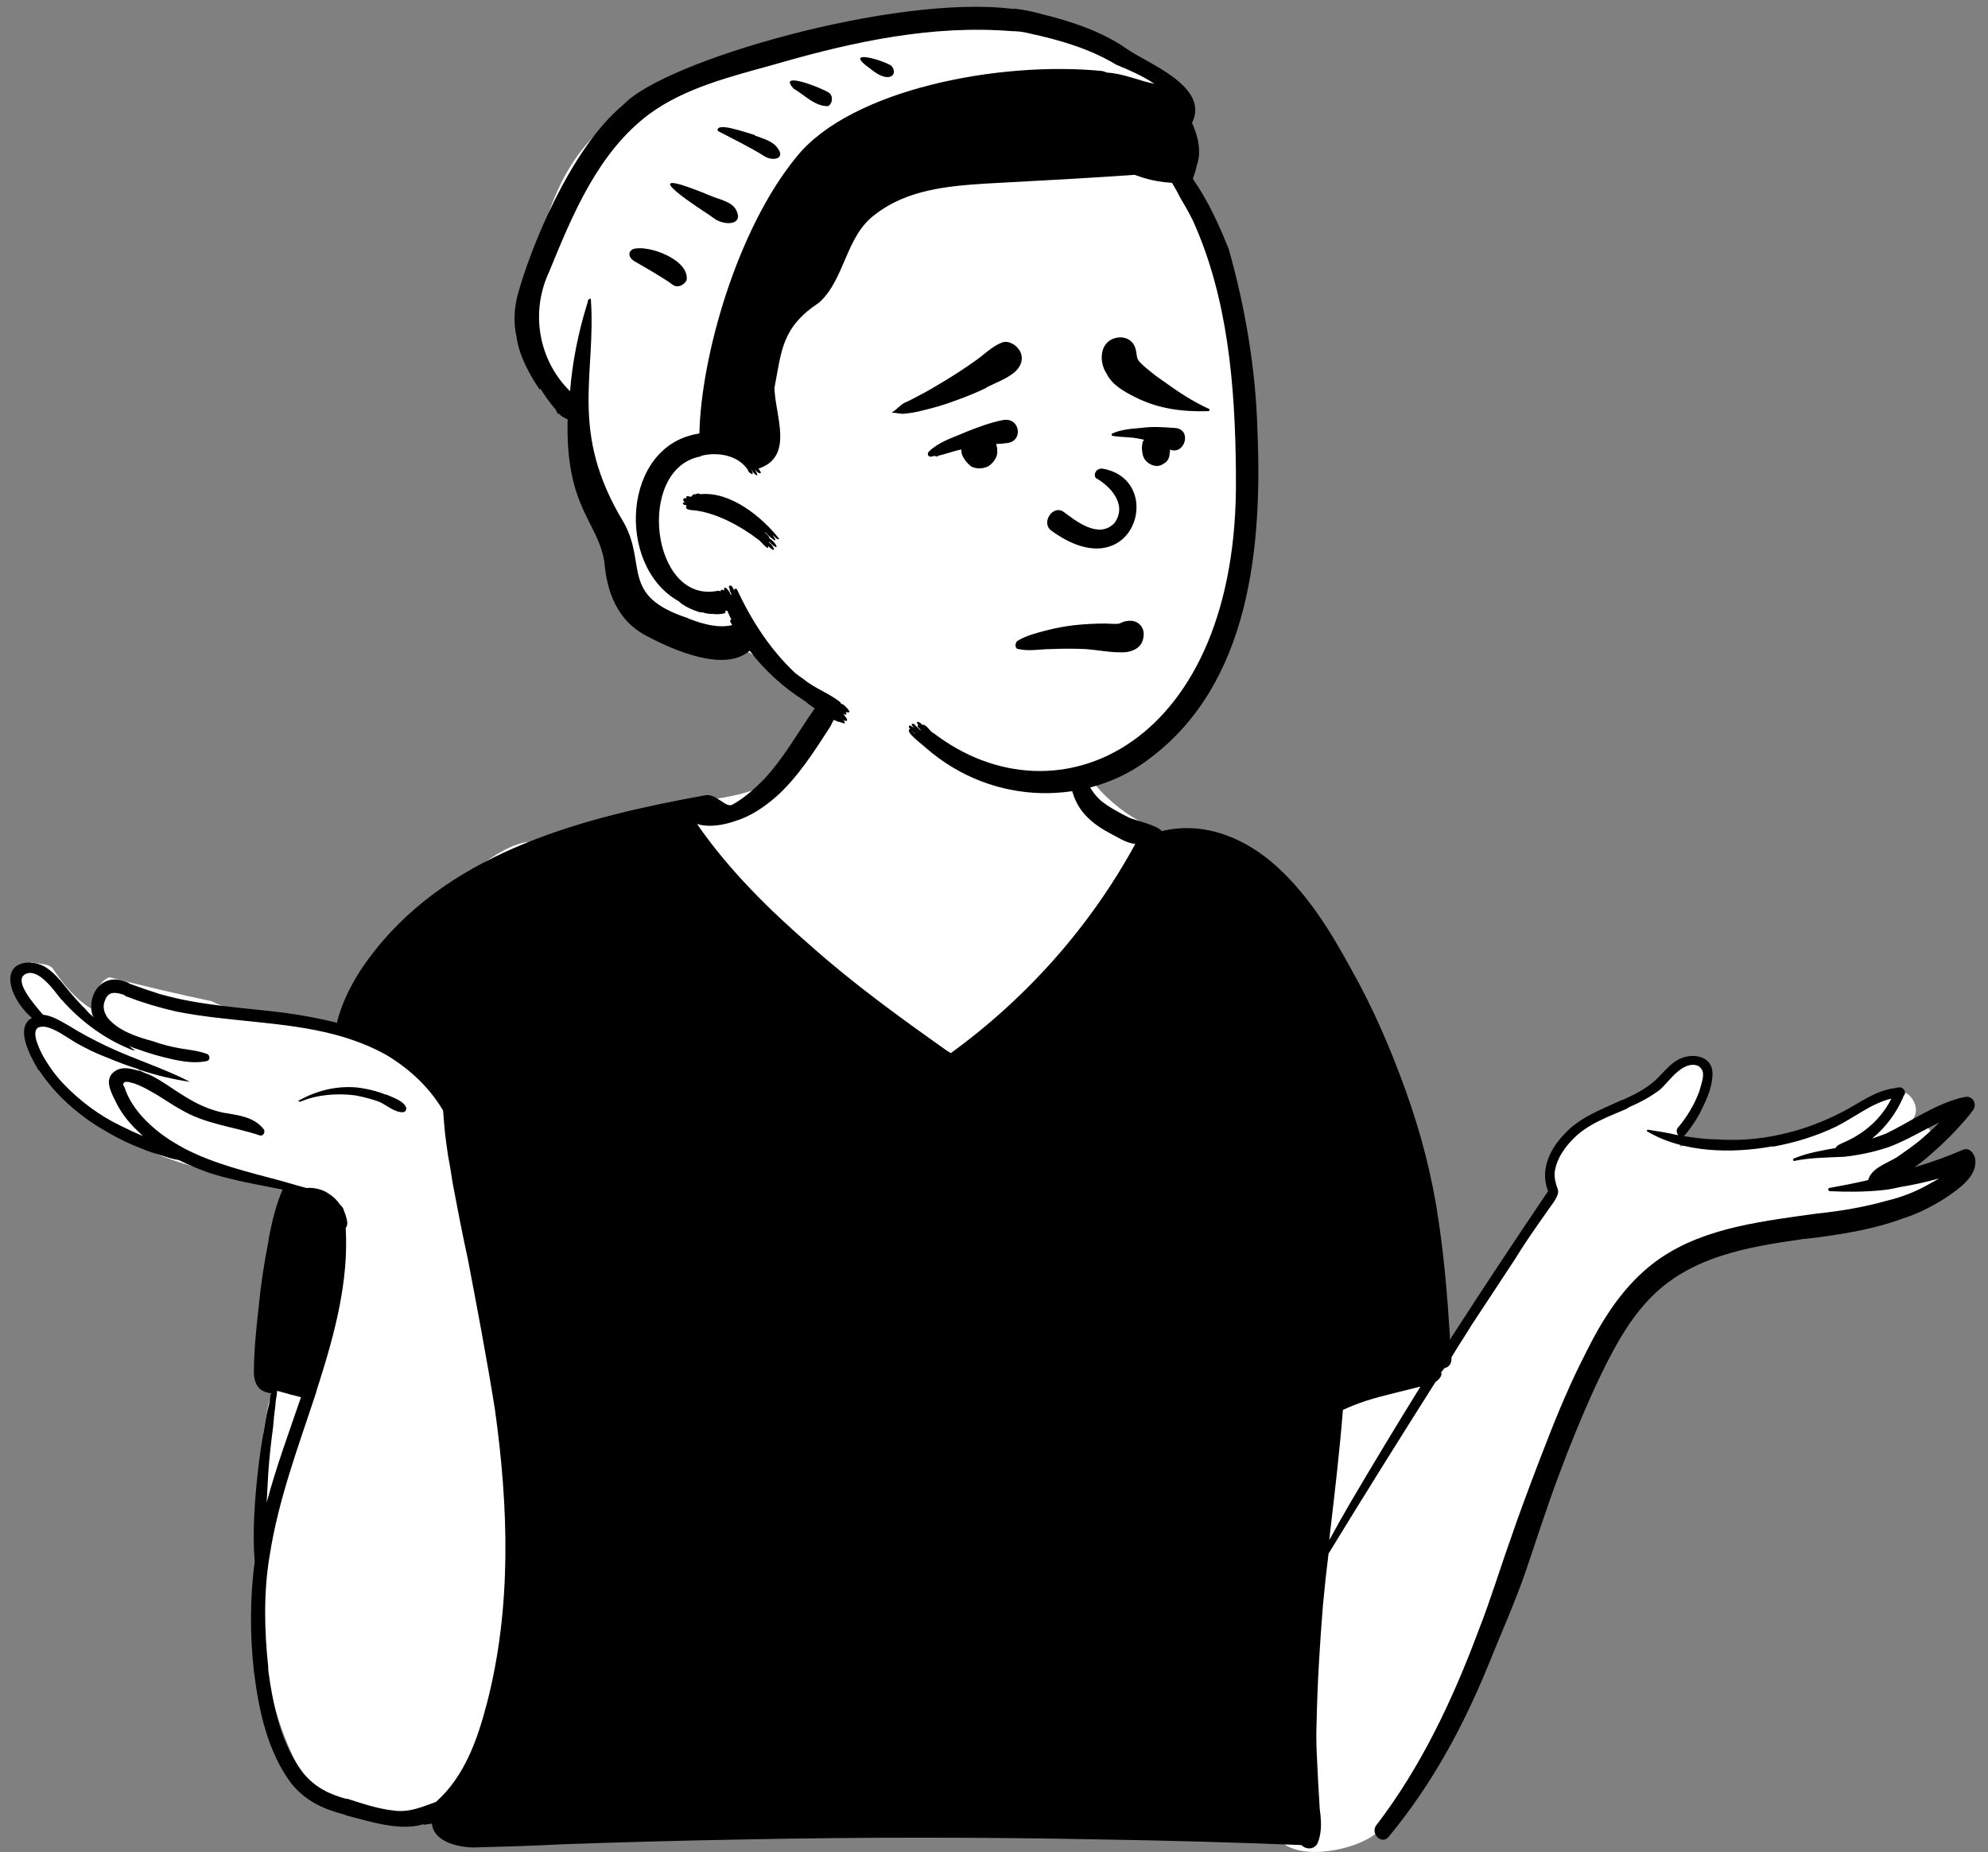 
<svg version="1.2" xmlns="http://www.w3.org/2000/svg" viewBox="0 0 249 232" width="249" height="232">
	<rect x="0" y="0" width="249" height="232" fill="#808080" stroke="none"/>
	<title>character-02</title>
	<style>
		.s0 { fill: #ffffff } 
		.s1 { fill: #000000 } 
	</style>
	<g id="Introduction">
		<g id="variations">
			<g id="images">
				<g id="a-person/bust">
					<g id="body/Whatever">
						<path id="🎨-Background" fill-rule="evenodd" class="s0" d="m234.9 146.9q3.3-1.7 6.4-3.6c1.4-0.9 0.1-3.1-1.4-2.3q-1.1 0.6-2.3 1.2 0.9-0.7 1.7-1.7c1.9-1.7-0.6-5-2.8-3.6-1.9 1.4-3.9 2.9-6.1 3.8-4.6 2-9.7 2.3-14.7 2.3-1.8-0.1-3.5 0.2-5.3 0.6 0.7-2.8 2.4-4.9 3.3-7.6 0.7-2.7-3.2-4.5-4.6-1.9q-0.5 0.9-0.9 1.9c-3 2.7-8 2.5-11.1 5.4-1.7 1.5-2.5 3.6-2.8 5.7-0.3 1.4 0.1 2.8-0.8 4.1-4.1 5.8-10.6 15-13.9 21.4-2.4-15.2-8.6-34.1-15.1-48-2.1-4.5-4.6-8.9-7.8-12.6 0.4-1.3-0.9-3.5-1.7-2.9-2.5-3-7-3.8-10.5-5.4-4.9-2-8.9-6.3-10.8-11.2-2.6-9.3-8.8-10.4-17.4-10-8.3 0-14.4 3.5-16.2 11.9-3.6 6.4-12.3 5.3-18.5 7-4.6 1.1-9 2.7-13.2 4.7-4.7-4.4-21.4 14.2-22.9 19q1.3 0.2 2.7 0.6c0.7 0.3 0.4 1.4-0.4 1.3q-1.5-0.4-3-0.6 0 0.2 0 0.3-0.2 0-0.4 0 0.4 0.2 0.7 0.5c0.6 0.4-0.1 1.3-0.7 1-0.6-0.5-1.3-0.4-2-0.5 0 1.4-5-0.2-5.8-0.7-3.4-0.4-6.9 0.1-10.1-1.6-4.3-0.9-8.5-1.9-12.8-3-1.1 0.4-2.1 2-1.2 3.1 0.5 0.5-0.2 1.4-0.8 1-2.1-1.2-3.7-3.1-5.1-5.2-0.6-0.7-1.8-0.5-2.7-0.8q-0.1 0.3-0.2 0.7c-3.6 0.6-1 4.6 0.8 5.9-0.9 0.6-1 1.9-0.9 2.9-0.2 0.4-0.3 0.9-0.1 1.3 0.7 1.6 2.2 2.9 3.4 4.2 1.2 1.5 2.3 2.9 3.9 4.1 5.8 4.4 12.9 6.9 20.1 7.9 2.6 0.4 6.3 1 7.9 3.2-0.4 2.5-1.1 5-1.8 7.5-0.9 3.4-0.8 6.9-0.8 10.3-0.2-0.1-0.4-0.1-0.4 0.1-0.3 1.4-0.4 2.9-1.3 4-0.7 2.2-1.2 4.6-1.5 6.9-1.1 11-1.4 22.3 1.1 33.1 1 4.1 2.6 7.9 4.8 11.4 0.6 1 1.7 1.3 2.6 1.1 3.1 1.7 7.1 2.2 10.5 1.8 11.5-3.3 7.4 4.5 23.6 2.1 27.8-3.5 55.9 3.5 83.7-0.6 0.7 5.3 9.6 3.7 12.7 1.5 9.3-6.9 14-28.9 18.7-40 3.2-8.8 8.6-24.3 15.6-30.2 2.1-1.7 4.7-2.6 7.2-3.3 9.6-2.4 19.2-4.7 28.7-7.1 1.7-0.4 1.4-3.2-0.4-3q-3.4 0.3-6.9 0.6z"/>
						<path id="🖍-Ink" fill-rule="evenodd" class="s1" d="m22.4 145.3c-0.7-0.1-1.3-0.3-1.9-0.5q-1.5-0.4-2.9-1c-1.9-0.7-3.7-1.7-5.5-2.8-2.8-1.8-5.3-4.1-7.1-6.8l-0.2-0.2c-1-1.7-3-5.3-0.8-6.5-1.4-1.2-2.8-3.3-2.7-5 0.1-2.3 3-2.3 4.5-1.3 0.9 0.6 1.7 1.5 2.4 2.4q1.2 1.5 2.6 2.9 0.3 0.4 0.7 0.7l0.2 0.2q0-0.1-0.1-0.2c-0.5-1.6 0.1-3.6 1.7-4.3 0.9-0.4 1.9-0.2 2.8 0.2l0.1 0.1q1.9 0.7 3.8 1.3c5.2 1.5 10.6 1.7 16 2.4 2.1 0.3 4.2 0.7 6.2 1.2 0.8-3.3 2.7-6.5 4.8-9.1 9.9-12.5 26.4-16.7 41.4-19.4 1.3-0.2 2.5 1.6 3.3 1.2 1.5-0.8 2.8-2 4-3.2 2.5-2.7 4.2-5.8 6.3-8.8 1-1.5 3.4-0.2 2.4 1.4l-0.4 0.8c-2 3.1-4.1 6.4-6.8 8.8-1.5 1.3-3.1 2.4-5 3-1.4 0.5-3.3 0.9-4.9 0.4l-0.2-0.2q0.1 0.1 0.2 0.2c4 5.8 9.1 10.8 14.4 15.4 5.3 4.7 11.1 8.9 16.9 13l0.5 0.3c9.5-6.9 17.5-15.9 23.1-26.2-1.2-0.1-2.3-0.9-3.3-1.4-1.3-0.7-2.4-1.5-3.3-2.6-1.9-2.4-1.7-5.4-2-8.3 0-0.1 0.2-0.2 0.3-0.1 1.1 0.9 1.4 2.3 1.9 3.5 0.4 1.4 1 2.5 2.1 3.5 1 0.8 2.3 1.5 3.5 2.1 0.6 0.3 3.7 1 4.1 1.7 5.4-1.3 10.6 0.9 14.6 4.6 3.9 3.6 6.7 8.2 9.2 12.8 2.7 4.8 4.9 9.9 6.8 15.2 1.9 5.3 3.3 10.7 4.1 16.3 0.7 4.7 1.1 9.5 1.4 14.3v0.5q6-9.3 12.3-18.6c-1-2.5 0.1-5.1 1.9-7 1.9-2.2 4.7-3.2 7.3-4.4l0.3-0.1c1.3-0.6 2.5-1.2 3.6-2.1 1-0.8 1.8-2 2.9-2.7 1.6-1.1 4.5-0.9 4.6 1.5 0 1.4-0.5 2.8-1.1 4-0.6 1.4-1.4 2.6-2.3 3.7q-0.1 0.1-0.2 0.2c1.3 0.2 2.6 0.4 4 0.4 2.7 0.2 5.5 0 8.1-0.6 2.8-0.6 5.4-1.6 7.9-2.9 2.1-1.1 4-2.6 6.4-2.9q0.3-0.1 0.7-0.1c0.3 0 0.7 0.4 0.6 0.8q-0.2 0.3-0.3 0.6c-0.8 1.8-2.1 3.6-3.7 4.9l-0.1 0.1q0.9-0.3 1.7-0.6c3.1-1.5 6-3.6 9.4-4.5q0.2 0 0.5-0.1c1-0.2 1.6 0.9 1 1.7q-0.2 0.2-0.3 0.4-2.3 2.8-5.1 5.2-0.9 0.8-1.9 1.5 3.1-0.9 6.1-2.2c0.8-0.3 1.4 0.5 1.5 1.2 0.3 2.2-2.2 3.8-3.8 4.9-1.6 1-3.3 1.9-5.2 2.5-3.5 1.3-7.1 1.9-10.8 2.4l-1.8 0.2c-7 1-14.3 2.2-19.4 7.7-2.8 3-4.7 6.8-6.5 10.6-1.7 3.7-3.3 7.6-4.7 11.4-1.5 4-2.8 8.1-4.2 12.2-1.3 3.7-2.9 7.3-4.4 11l-0.2 0.5c-3.2 7.8-7.1 15-12.5 21.5-0.9 1-2.3-0.5-1.5-1.5 5.6-7.3 9.6-15.8 12.8-24.4 1.5-3.8 2.7-7.8 4.1-11.7l0.8-2.3q1.7-4.7 3.5-9.3c1.5-3.9 3.1-7.7 5-11.4l0.2-0.4c1.8-3.6 4-7.1 7-9.8 5.4-4.9 12.6-6 19.6-7l2.2-0.3c2.9-0.3 5.9-0.8 8.7-1.6 1.7-0.4 3.3-1 4.8-1.8q0.9-0.5 1.8-1-2.5 0.7-5 1.1-1.2 0.3-2.4 0.4c-2.1 0.2-4.2 0.2-6.3 0.1-0.2 0-0.3-0.3-0.1-0.4q2.3-0.4 4.5-0.9l0.4-0.1q0.1-0.4 0.4-0.8c0.7-0.9 2.1-1.4 3.1-2q1.5-1 2.9-2.1 1.3-1.1 2.5-2.3 0 0 0 0c-2.1 1-4.2 2.3-6.4 3.1-1.8 0.6-3.7 1-5.6 1.2h-0.1-0.1c-2 0.1-4 0.1-5.9 0.5-0.2 0.1-0.3-0.2-0.1-0.3 1.7-0.7 3.5-1 5.2-1.3q0.1-0.2 0.4-0.4l0.4-0.2c1.4-0.6 2.6-1.3 3.8-2.4q1.5-1.4 2.4-3.2c-2.5 0.6-4.7 2.4-6.9 3.5-2.5 1.2-5.1 2-7.8 2.5h-0.3c-5 0.9-11.1 0.8-15.6-1.9-0.1 0 0-0.2 0.1-0.2 1.3 0.2 2.6 0.4 3.8 0.7-0.2-0.3-0.3-0.7 0-1 1.1-1.3 2-2.8 2.6-4.4l0.1-0.3c0.2-0.8 0.7-2 0.2-2.6-0.4-0.7-1.4-0.6-2-0.3-1.3 0.6-2.2 2-3.2 2.9-1.2 0.9-2.5 1.6-3.9 2.2l-0.3 0.2c-2.3 1-4.9 1.9-6.7 3.8-1 1-1.9 2.3-2.2 3.7q-0.2 0.9 0.1 1.9c0.1 0.5 0.4 0.8 0.2 1.3-0.2 0.7-0.9 1.5-1.3 2.1q-0.7 1-1.4 2-1.4 2-2.7 4.1-2.7 4.1-5.4 8.2-0.8 1.3-1.7 2.7l-0.8 1.3h-0.1q-0.2 0.4-0.4 0.7l0.4-0.7q0 0 0.1 0v0.2c0 0.7-0.4 1.1-1 1.2q0.1 0 0.1 0l-0.4 0.5q0.1 0.2 0 0.4c-0.1 0.3-0.4 0.6-0.7 0.8-4.5 7.1-9 14.3-13.4 21.5q-0.4 3.2-0.7 6.5c-0.4 4.9-0.7 9.9-0.8 14.9-0.1 2.4 0.1 4.8 0.2 7.2q0.1 1.7 0.2 3.4l0.1 0.8c0.1 1.1 0.1 2.2-0.3 3.3-0.3 0.9-1.4 1.1-2.1 0.4q-12.5-0.5-25-0.7c-15-0.3-29.9-0.3-44.9 0q-11.3 0.2-22.6 0.6c-3.7 0.2-7.4 0.3-11.1 0.4-2 0-5.1-0.7-5.3-3q-0.3 0.1-0.7 0.1-0.2 0.1-0.4 0c-3 0.9-6.8-0.4-9.6-1.1l-0.2-0.1c-2.7-0.7-4.9-1.7-6.7-3.9-3-4-4.1-9.2-4.7-14.1-0.5-4.5-0.5-9.2 0.1-13.7-0.3-3.7 0-7.6 0.4-11.3q0.3-2.7 0.8-5.4 0.2-1.5 0.6-3c0.1-0.4 0.1-0.9 0.2-1.3l0.1-0.1q-0.5 0-1.1-0.3c-0.8-0.4-1.1-1.4-1.1-2.3 0-2.7 0.3-5.5 0.6-8.2q0.4-4.1 1.2-8.1l0.1-0.7c0.4-2 0.9-4.1 1.7-5.9-3-0.6-6-1.1-8.9-2q-2.1-0.7-4.1-1.7zm158.9 25.4q-0.2 0.3-0.4 0.7l0.4-0.7q0 0 0 0zm58.5-24.5q0 0 0 0-0.1 0.1-0.1 0.1 0 0 0.1-0.1 0 0 0 0zm-0.7 0.6q-0.1 0-0.2 0.1 0.1-0.1 0.2-0.1zm-0.3 0.2q0.1-0.1 0.1-0.1zm4.1-6.4q0.2-0.1 0.3-0.2zm-3.3 5.7q-0.3 0.2-0.6 0.4 0.3-0.2 0.6-0.4zm-61.7 27.4q0 0-0.1 0c-1.2 0.3-2.4 0.6-3.6 0.9-2.1 0.5-4.1 1.1-6 2-0.4 5.1-1 10.2-1.6 15.3l-0.1 1q1.3-2.4 2.7-4.8 4.3-7.3 8.7-14.4zm-160-31.4q-0.2-0.2-0.4-0.4c-1.2-1.1-2.2-2.3-2.9-3.7l-0.2-0.4c-0.6-1.2-1.4-2.8 0.1-3.7 0.8-0.5 1.8-0.3 2.8 0q0.1 0 0.2 0 0.6 0.3 1.2 0.5c1.5 0.7 2.9 1.8 4.4 2.7 1.6 1 3.1 1.7 5 2.1h0.1c1.7 0.3 3.6 0.5 4.8 2 0.3 0.3 0 1-0.5 0.8-3.3-1.1-6.8-1.4-9.8-3.2-1.3-0.7-2.5-1.6-3.8-2.3q-1-0.6-2.1-1l-0.4-0.1c-0.2-0.1-0.5-0.1-0.7-0.1-0.4 0.2-0.3 0.4-0.1 0.7 0.9 2.8 3.4 5.1 5.7 6.6q0.8 0.5 1.7 1c3.8 2 8.1 3 12.2 4.1q2.4 0.7 3.2 0.9c0.9-0.1 2 0.2 2.6 0.6q1 0.6 1.6 1.5c0 0 0.4 0.3 0.5 0.8q0.3 0.7 0.4 1.4 0 0.5-0.2 0.7c0.4 6.7-1.4 13.3-3.4 19.6l-0.2 0.6-0.1 0.4c-2.2 6.7-4.7 13.3-5.8 20.3-0.8 4.6-0.7 9.5-0.2 14.1v0.4c0.6 4.4 1.6 9.3 4.4 12.9 1.5 1.8 3.2 2.6 5.3 3.2h0.2c1.9 0.6 3.9 1.3 6 1.5 1.9 0.2 3.4-0.5 5.1-1.1 3.6-3.2 5.2-7.8 6.4-12.4 3.1-12 2.7-24.5 1-36.7-1-6.3-2.2-12.6-3.4-18.9-0.7-3.2-1.3-6.3-1.9-9.5l-0.3-1.9q-0.3-1.5-0.5-3.1c-0.2-1.4-0.3-2.7-0.4-4.1-1.7-2.9-4.2-5.2-7-6.9-2.1-1.2-4.3-2-6.5-2.6-6.4-1.7-13.4-1.6-19.9-2.9-2.2-0.5-4.2-1.1-6.3-1.9l-0.3-0.2c-0.9-0.3-1.9-0.5-2.3 0.6-0.4 0.8-0.2 1.6 0.3 2.3 1.3 1.6 3.7 2.4 5.6 2.9q1.7 0.6 3.4 0.9c1.2 0.2 2.3 0.3 3.4 0.7 0.4 0.1 0.5 0.8 0 0.9-1.4 0.3-2.8 0.1-4.2-0.2q-2.3-0.5-4.5-1.3-0.4-0.1-0.8-0.3l-0.2-0.1q0.3 0.3 0.6 0.5c0.1 0 0 0.1 0 0.1-3.5-1.3-6.6-3.6-9-6.3l-0.2-0.2c-0.8-1-2.8-3.9-4.4-3.1-1.6 0.8 1.1 3.8 2.1 5l0.1 0.1c1.1 0.1 2.2 0.8 3.1 1.3 1.6 1 3.3 1.9 5 2.7 3.4 1.6 7 2.7 10.3 4.4 0.1 0 0.1 0 0 0-2.1-0.3-4.2-0.8-6.3-1.5h-0.1l-0.1-0.1q-1.9-0.6-3.8-1.4-2.1-0.8-4-1.9c-1.2-0.7-2.6-1.8-3.9-2q-0.3 0-0.4 0c-1.6 0.1-0.3 2.7 0.1 3.5q1.1 2 2.6 3.6c2.1 2.2 4.5 4 7.2 5.3q1.4 0.7 2.8 1.3zm26.7-6.1q1.9 0.2 3.7 0.9h0.1c0.9 0.4 2.2 0.8 2.5 1.7 0 0.3-0.2 0.5-0.4 0.5-1 0.1-2.1-0.9-3-1.3q-1.4-0.5-3-0.8c-2.3-0.3-4.8-0.1-6.9 0.8-0.2 0-0.3-0.2-0.1-0.2 2.2-1.2 4.6-1.8 7.1-1.6zm-9.9 38c0 0.6-0.2 1.2-0.2 1.8q-0.2 1.4-0.3 2.8-0.4 2.9-0.6 5.7-0.1 1.9-0.2 3.7c1.2-4.5 2.8-8.8 4.3-13.2q-0.4-0.1-0.8-0.2l-0.4-0.1c-0.3-0.1-1.1-0.3-1.8-0.5z"/>
					</g>
					<g id="head/hat-beanie">
						<path id="Path" fill-rule="evenodd" class="s0" d="m119.3 2.5c9.5 0 20.8 4.5 21.8 4.6q0.8 0 6 4.6l-3.8 7.3 0.3 0.3c1.5 1.4 2.7 2.6 3.7 3.6 8 8.2 9.4 40.3 7.5 51.4-1.9 11.2-5.3 22.2-21.6 22.2-16.2 0-34.2-9.8-37-12.8q-2.8-3.1-6.3-3-0.1-0.1-0.3-0.3l-0.3-0.1q-4.8-0.7-6.9-1.8c-2.7-1.6-5.6-9.6-5.6-11.4 0-1.7-4.5-14.5-4.6-15.9 0-1.1-5.8-6.3-5.8-8 0-1.6-1.1-1.5 0-7.3l0.4-1.7c1.2-6.2 3.6-16.5 12.9-20.9 10.2-4.9 30.1-10.8 39.6-10.8z"/>
						<path id="🖍-Ink" fill-rule="evenodd" class="s1" d="m78.1 13.1c5.1-5.5 34-13.8 48.6-12h0.5q1.7 0.2 3.4 0.7c3.7 0.9 7.5 2.2 10.5 4.3 2.5 1.8 10.5 4.7 8.2 9.3 0.8 1.7 1.2 3.7 0.6 5.3-0.1 0.6-0.3 1.1-0.5 1.7 1.9 2.7 3.3 5.8 4.5 8.8 2.1 7.4 3.4 15.2 3.6 22.8 0.6 14.4-0.9 31.6-13.5 41-7.6 5.9-19.5 6.1-28-1.3-0.5-0.5-2.8-2.1-2-2.4q0.3 0.4 0.7 0.7 0 0 0 0l-0.2-0.2c-0.5-0.4-1-1-0.4-0.9q0.1 0.1 0.1 0.1 0.2 0.1 0.3 0.2v0.1-0.1c-0.3-0.3-0.5-0.7 0-0.5l0.1 0.1q0.3 0.3 0.7 0.7 0-0.1 0-0.1l-0.2-0.2c-0.2-0.2-0.2-0.2-0.1-0.4-0.5-0.7 0.4-0.3 0.5 0 0.5-0.2 1 0.9 1.4 1 15.6 12 38.3 1.4 37.9-32.1v-0.7c-0.1-10.7-1-21.7-5.4-31.4q-0.7-1.4-1.5-2.7-0.5-1-1.1-2-1.8-0.1-3.5-0.6-0.6-0.2-1.2-0.4c-5.7 0.4-11.2 0.7-16.9 1l-1.8 0.1c-4.8 0.3-9.8 0.8-13.7 3.8-3.8 2.7-3.8 8.1-7.1 11.1-4.7 3.1-4.7 6-5.6 10.7 0.1 3.5 2.5 8.6-2 10.1 0.8 1-0.3 0.5-0.4 0.1q0 0.1 0 0.1c0.7 1.2-0.3 0.4-0.4 0q-0.1 0-0.1-0.1c0.6 1.1-0.5 0.3-0.4 0.1-1.3-2-4-2.3-5.9-1.8 0 0.1-0.1 0.1-0.2 0.1-8 1.7-6 18.5 2.3 16.8 0.4 0 0.4 0.1 0.4 0.2-0.2-0.5 0.4-0.3 0.4-0.2 0 0 0 0 0 0-0.1-1.1 0.9 0.4 0.8 0.5q0.1 0 0.1 0v-0.1c-0.2-0.5-0.2-0.3-0.2-0.6-0.1-0.3-0.1-0.2-0.1-0.4 0.5-0.3 0.6 0.7 0.8 0.8-0.3-0.3-0.1-0.6 0.2-0.4 1.8 3.9 4.2 7.6 7.3 10.5q0.5 0.4 1.1 0.8c1.3 1.1 3.3 1.8 4.6 2.9q0 0 0 0v0.1l0.4 0.2q0.2 0.2 0.4 0.4 0.1 0.1 0.3 0.4c0 0.1-0.1 0.2-0.3 0.1q-0.1 0-0.2 0 0 0 0 0c0.1 0 0.2 0.4 0 0.3q-0.1 0-0.3-0.1 0.2 0.2 0.3 0.4 0.2 0.2 0.2 0.4 0 0.1-0.1 0.1-0.2 0-0.4-0.1l0.1 0.1c0.1 0.1 0.2 0.4 0 0.3q-0.3-0.1-0.6-0.2 0 0.1-0.1 0-0.8-0.3-1.6-0.7-0.7-0.5-1.4-1-0.6-0.4-1.2-0.9c-2.7-1.7-5.1-3.9-6.9-6.3-3.1 2.7-9.3 0.1-13.2-2-3.4-1.9-4.7-5.4-5-9.1-0.8-5.1-4.9-6.8-4.6-17.9q0 0 0 0-0.2 0-0.4-0.2-0.3-0.1-0.4-0.2l-0.2-0.2q-0.1-0.1-0.2-0.1c-0.1 0.1-0.1-0.1-0.1-0.1l-0.2-0.4c-0.7-0.8-1.4-1.8-1.9-2.6q-0.1 0.1-0.1 0.1 0 0 0 0 0 0 0 0 0 0 0 0 0 0 0 0 0 0 0 0 0 0 0 0c-1.3-1.9-2.6-4.3-2.9-6.6-0.4-1.7-0.3-3.5 0.1-5.1 1.5-5.7 6.6-18.5 13.3-24zm-10.5 35.7q0 0 0 0 0 0 0 0zm47.2 42.7l-0.1-0.1 0.1 0.1q0.1 0.1 0.1 0.2 0-0.1 0-0.1 0 0-0.1-0.1zm11.9-87.6c-9.9-0.8-19.7 1.3-29.1 4l-0.7 0.2c-5.4 1.5-11.1 2.9-15.6 6.2-6.4 4.8-9.6 12.6-12.5 19.7-2.5 5.3-1.2 11.3 2.6 15 0.3-3.7 1-7.2 2.1-10.8 0.2-0.5 0-0.7 0.5-0.8 0.7 9.6-2.8 16.6 4.1 28 3 5.3-0.5 9.2 8 12l0.2 0.1c1.8 0.7 3.7 1.2 5.4 0.8l-0.1-0.2c-0.2-0.3-0.2-0.4 0-0.5q0 0 0 0-0.3-0.6-0.5-1.1-0.1 0-0.3 0c0.1 0.1 0.1 0.2 0 0.3q-0.7 0.2-1.5 0.1h-0.1c-0.5 0-0.9-0.1-1.2-0.2q-0.1 0-0.3 0c-1-0.3-2.1-0.8-2.7-1.4-7.9-4.4-7.1-19.6 2.6-21 0.2-9.6 4.7-25.6 12.2-34.7 6.8-8.4 25.4-12 38.3-10.7q0.3 0.1 0.6 0.2c2 0.1 3.9 1 5.9 1.4-1.5-1-3.1-1.7-4.8-2.4-3.3-2-7.1-3.1-10.8-3.9q-1.1-0.3-2.3-0.3zm-39.6 58c0.6-0.2 0.5 0 0.6 0 3.8-0.4 7.8 2.9 9.9 5.6-0.2 0.2-0.6-0.3-0.7-0.4q0 0-0.1 0l0.1 0.1c0.8 1.2-0.8-0.2-1-0.5q0 0-0.1 0c0.2 0.2 0.6 0.5 0.6 0.8h0.1c1.1 0.9 1 1.6-0.2 0.3q0.1 0.1 0 0.2h0.1c0.5 0.4 1 1.5-0.2 0.4 0.2 0.8-1.1-0.8-1.2-0.8-2.2-1.7-5.5-3.5-8.3-3.7h-0.1c-0.6-0.1-0.8-0.2-0.6-0.6-0.7-0.1-0.5-0.4-0.2-0.4-0.5-0.3-0.1-0.6 0.2-0.5-0.2-0.5 0.5-0.1 0.6-0.2 0.4-0.6 0.5-0.1 0.5-0.3zm-7.8-30.7c1.8-0.6 7.1 1.3 6.7 3.9-0.3 0.6-1.1 1-1.7 0.6l-0.7-0.5c-1.4-0.9-2.6-1.6-4-2.4-0.8-0.4-1.1-1.2-0.3-1.6zm10.2-3.8l-0.7-0.5c-3.7-2.4-9-6.2 0.4-2.3 1 0.4 2.5 0.7 3 1.7 1 1.9-1.4 2-2.7 1.1zm0.4-11c-0.3-1.2 3.5 0.2 4.6 0.5l0.1 0.1c1.1 0.4 2.3 0.7 2.9 1.7 0.8 1.2-0.7 1.5-1.7 0.9-1.9-1.2-4-2.2-5.9-3.2zm9.5-5.3c-2.1-2.3 3.5-0.1 4.4 0.5 0.6 0.4 0.5 1.4-0.1 1.7-1.7 0-2.9-1.4-4.3-2.2zm9.6-2.5c-3.4-2.4 1-1.3 2.6-0.4 1 1-0.1 2.5-2.6 0.4z"/>
					</g>
					<g id="face/Tired">
						<path id="🖍-Ink" fill-rule="evenodd" class="s1" d="m141.1 77.8c1.4-0.3 2.4 0.8 2.1 2.1-0.2 1.4-1.7 1.9-3 1.8-1.4 0-2.8-0.3-4.2-0.4q-2.2-0.1-4.4 0c-1.3 0-2.7 0.3-4 0-0.5 0-0.5-0.7-0.2-1 1.1-0.7 2.4-1 3.5-1.3q1.9-0.5 3.7-0.7 1.9-0.2 3.8-0.2c0.6 0 1.3 0.1 1.8 0 0.3-0.1 0.6-0.3 0.9-0.3zm-3-19.1c8.1 1.4 3.9 15.4-6.5 7.7-1.2-1 0.3-3.2 1.6-2.3 1.5 1.1 4.4 3.5 6.4 1.4 1.7-2.4-0.7-4.7-2.3-5.6-0.4-0.3-0.1-1.3 0.8-1.2zm-12.4-6.1c2.1-0.3 2.5 2.7 0.4 2.9q-0.7 0.1-1.3 0.1 0 0.3 0.1 0.5 0 0.2 0 0.4c0.1 0.7-0.5 1.5-1.1 1.9-0.6 0.3-1.5 0.4-2.2 0-0.3-0.3-0.6-0.5-0.8-0.9q-0.4-0.5-0.4-1.2c-1 0.2-2 0.6-3 0.8q0.1 0 0.1 0.1c0.1 0 0 0.1 0 0l-0.5-0.1q-0.2 0.1-0.5 0.1c-0.2 0-0.4-0.3-0.2-0.6 0.9-0.9 2.2-1.5 3.5-2l1.2-0.5c1.5-0.6 3.1-1.2 4.7-1.5zm17.2 1c1.4-0.2 2.8-0.1 4.2 0 2.3 0.1 1.3 3.5-0.6 2.7q0.1 0.2 0 0.4c0 0.6-0.2 1.1-0.8 1.4-0.5 0.4-1.2 0.3-1.7 0-0.5-0.3-0.8-0.7-0.9-1.3-0.1-0.5-0.1-0.9 0-1.3q0-0.2 0.2-0.4-0.2-0.1-0.4-0.1c-1.2-0.3-2.4-0.2-3.5-0.4-0.2 0-0.2-0.2-0.1-0.3 1.1-0.5 2.4-0.6 3.6-0.7zm-17.4-10.7c0.8-0.3 1.8 0.3 2.2 1 0.5 0.8 0.3 1.7-0.3 2.4-0.9 1-2.6 1.6-3.8 2.2l-0.1 0.1q-1.9 0.9-3.9 1.6c-1.3 0.5-2.7 0.9-4 1.2q-1.1 0.3-2.2 0.4c-0.6 0.1-1-0.1-1.6-0.1-0.1 0-0.1-0.1 0-0.1 0.5-0.3 0.9-0.8 1.4-1.1q0.9-0.4 1.8-0.9c1.2-0.6 2.3-1.3 3.5-2q1.8-1.1 3.5-2.3c1.2-0.8 2.2-1.9 3.5-2.4zm14.4-0.6c1-0.2 2 0.3 2.3 1.3 0.3 1 0 1.2 0.7 1.9 0.6 0.6 1.3 1.1 1.9 1.6l1 0.7c1.8 1.3 3.6 2.5 5.6 3.4 0.2 0.1 0.1 0.3-0.1 0.3-3.2 0.1-6.3-0.3-9.2-1.8-1.4-0.7-2.8-1.5-3.5-2.9-1-1.5-0.9-4.1 1.3-4.5z"/>
					</g>
					<g id="facial-hair/*-None">
					</g>
					<g id="accessories/*-None">
					</g>
				</g>
			</g>
		</g>
	</g>
</svg>